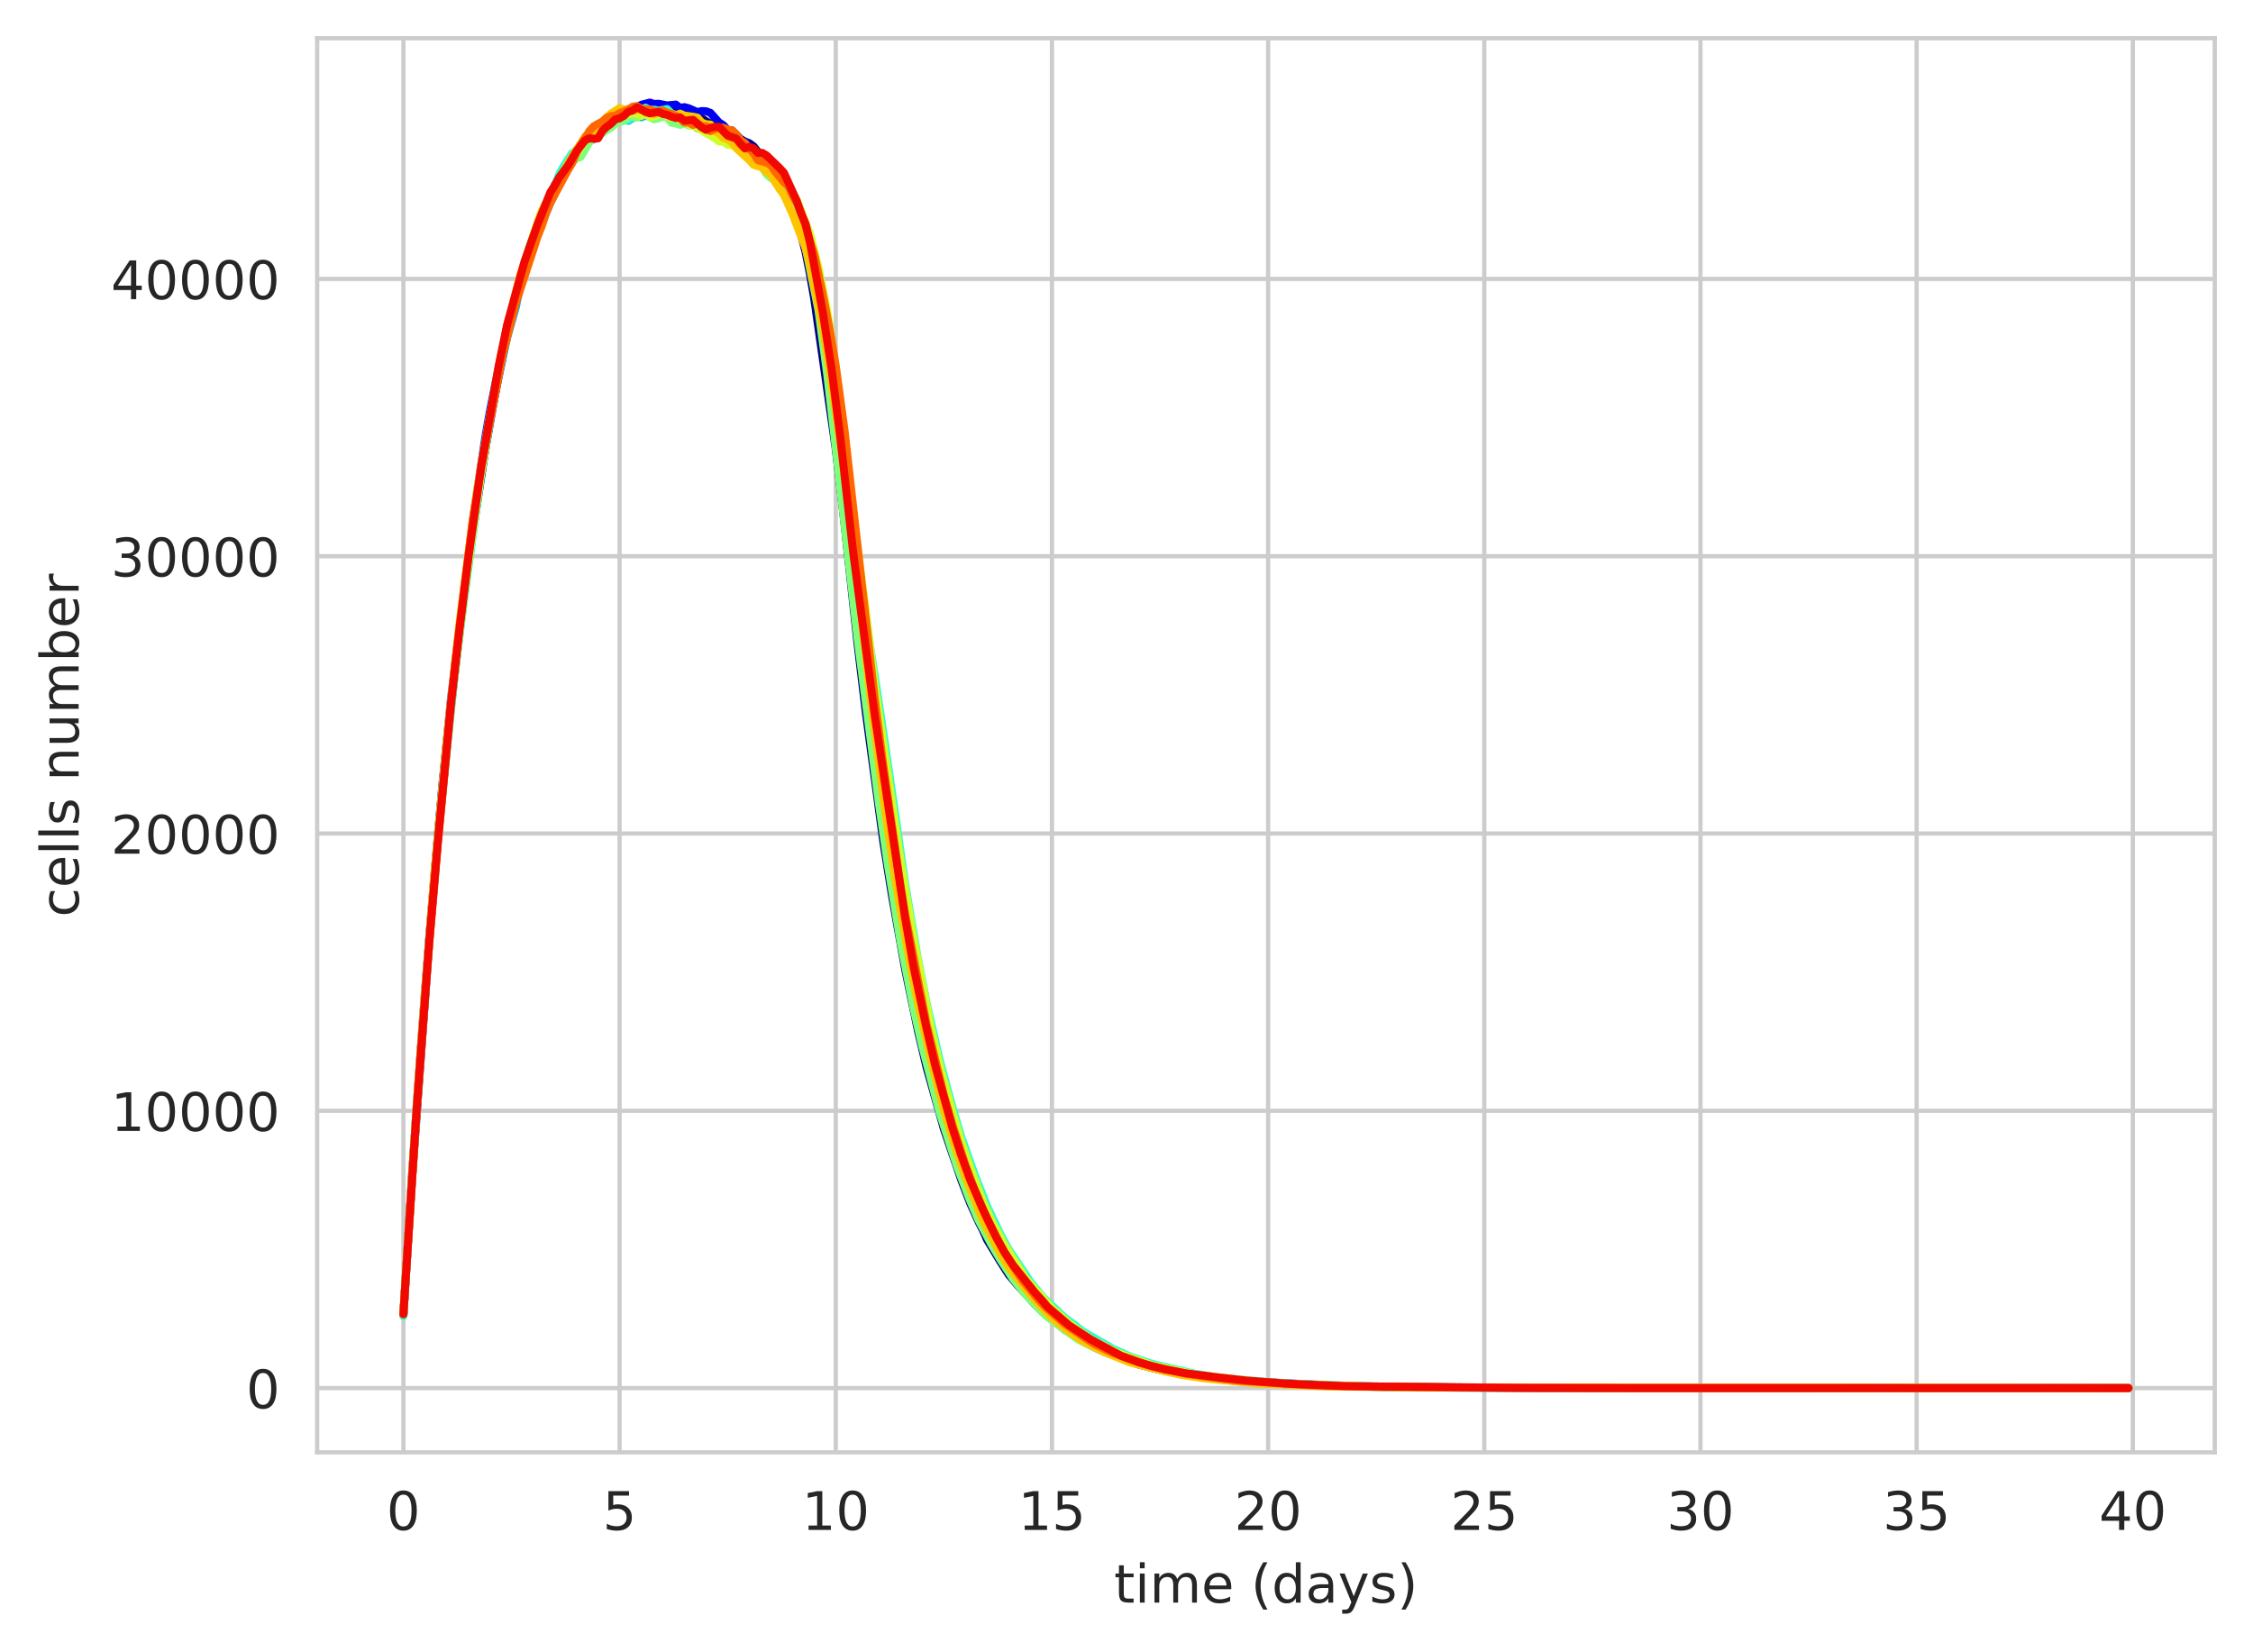 <?xml version="1.0" encoding="utf-8" standalone="no"?>
<!DOCTYPE svg PUBLIC "-//W3C//DTD SVG 1.1//EN"
  "http://www.w3.org/Graphics/SVG/1.1/DTD/svg11.dtd">
<!-- Created with matplotlib (https://matplotlib.org/) -->
<svg height="310.868pt" version="1.1" viewBox="0 0 424.011 310.868" width="424.011pt" xmlns="http://www.w3.org/2000/svg" xmlns:xlink="http://www.w3.org/1999/xlink">
 <defs>
  <style type="text/css">
*{stroke-linecap:butt;stroke-linejoin:round;white-space:pre;}
  </style>
 </defs>
 <g id="figure_1">
  <g id="patch_1">
   <path d="M 0 310.868 
L 424.011 310.868 
L 424.011 0 
L 0 0 
z
" style="fill:#ffffff;"/>
  </g>
  <g id="axes_1">
   <g id="patch_2">
    <path d="M 59.691 273.312 
L 416.811 273.312 
L 416.811 7.2 
L 59.691 7.2 
z
" style="fill:#ffffff;"/>
   </g>
   <g id="matplotlib.axis_1">
    <g id="xtick_1">
     <g id="line2d_1">
      <path clip-path="url(#p241524382b)" d="M 75.923 273.312 
L 75.923 7.2 
" style="fill:none;stroke:#cccccc;stroke-linecap:round;stroke-width:0.8;"/>
     </g>
     <g id="text_1">
      <!-- 0 -->
      <defs>
       <path d="M 31.781 66.406 
Q 24.172 66.406 20.328 58.906 
Q 16.5 51.422 16.5 36.375 
Q 16.5 21.391 20.328 13.891 
Q 24.172 6.391 31.781 6.391 
Q 39.453 6.391 43.281 13.891 
Q 47.125 21.391 47.125 36.375 
Q 47.125 51.422 43.281 58.906 
Q 39.453 66.406 31.781 66.406 
z
M 31.781 74.219 
Q 44.047 74.219 50.516 64.516 
Q 56.984 54.828 56.984 36.375 
Q 56.984 17.969 50.516 8.266 
Q 44.047 -1.422 31.781 -1.422 
Q 19.531 -1.422 13.062 8.266 
Q 6.594 17.969 6.594 36.375 
Q 6.594 54.828 13.062 64.516 
Q 19.531 74.219 31.781 74.219 
z
" id="DejaVuSans-48"/>
      </defs>
      <g style="fill:#262626;" transform="translate(72.742 287.91)scale(0.1 -0.1)">
       <use xlink:href="#DejaVuSans-48"/>
      </g>
     </g>
    </g>
    <g id="xtick_2">
     <g id="line2d_2">
      <path clip-path="url(#p241524382b)" d="M 116.607 273.312 
L 116.607 7.2 
" style="fill:none;stroke:#cccccc;stroke-linecap:round;stroke-width:0.8;"/>
     </g>
     <g id="text_2">
      <!-- 5 -->
      <defs>
       <path d="M 10.797 72.906 
L 49.516 72.906 
L 49.516 64.594 
L 19.828 64.594 
L 19.828 46.734 
Q 21.969 47.469 24.109 47.828 
Q 26.266 48.188 28.422 48.188 
Q 40.625 48.188 47.75 41.5 
Q 54.891 34.812 54.891 23.391 
Q 54.891 11.625 47.562 5.094 
Q 40.234 -1.422 26.906 -1.422 
Q 22.312 -1.422 17.547 -0.641 
Q 12.797 0.141 7.719 1.703 
L 7.719 11.625 
Q 12.109 9.234 16.797 8.062 
Q 21.484 6.891 26.703 6.891 
Q 35.156 6.891 40.078 11.328 
Q 45.016 15.766 45.016 23.391 
Q 45.016 31 40.078 35.438 
Q 35.156 39.891 26.703 39.891 
Q 22.75 39.891 18.812 39.016 
Q 14.891 38.141 10.797 36.281 
z
" id="DejaVuSans-53"/>
      </defs>
      <g style="fill:#262626;" transform="translate(113.426 287.91)scale(0.1 -0.1)">
       <use xlink:href="#DejaVuSans-53"/>
      </g>
     </g>
    </g>
    <g id="xtick_3">
     <g id="line2d_3">
      <path clip-path="url(#p241524382b)" d="M 157.29 273.312 
L 157.29 7.2 
" style="fill:none;stroke:#cccccc;stroke-linecap:round;stroke-width:0.8;"/>
     </g>
     <g id="text_3">
      <!-- 10 -->
      <defs>
       <path d="M 12.406 8.297 
L 28.516 8.297 
L 28.516 63.922 
L 10.984 60.406 
L 10.984 69.391 
L 28.422 72.906 
L 38.281 72.906 
L 38.281 8.297 
L 54.391 8.297 
L 54.391 0 
L 12.406 0 
z
" id="DejaVuSans-49"/>
      </defs>
      <g style="fill:#262626;" transform="translate(150.928 287.91)scale(0.1 -0.1)">
       <use xlink:href="#DejaVuSans-49"/>
       <use x="63.623" xlink:href="#DejaVuSans-48"/>
      </g>
     </g>
    </g>
    <g id="xtick_4">
     <g id="line2d_4">
      <path clip-path="url(#p241524382b)" d="M 197.974 273.312 
L 197.974 7.2 
" style="fill:none;stroke:#cccccc;stroke-linecap:round;stroke-width:0.8;"/>
     </g>
     <g id="text_4">
      <!-- 15 -->
      <g style="fill:#262626;" transform="translate(191.611 287.91)scale(0.1 -0.1)">
       <use xlink:href="#DejaVuSans-49"/>
       <use x="63.623" xlink:href="#DejaVuSans-53"/>
      </g>
     </g>
    </g>
    <g id="xtick_5">
     <g id="line2d_5">
      <path clip-path="url(#p241524382b)" d="M 238.657 273.312 
L 238.657 7.2 
" style="fill:none;stroke:#cccccc;stroke-linecap:round;stroke-width:0.8;"/>
     </g>
     <g id="text_5">
      <!-- 20 -->
      <defs>
       <path d="M 19.188 8.297 
L 53.609 8.297 
L 53.609 0 
L 7.328 0 
L 7.328 8.297 
Q 12.938 14.109 22.625 23.891 
Q 32.328 33.688 34.812 36.531 
Q 39.547 41.844 41.422 45.531 
Q 43.312 49.219 43.312 52.781 
Q 43.312 58.594 39.234 62.25 
Q 35.156 65.922 28.609 65.922 
Q 23.969 65.922 18.812 64.312 
Q 13.672 62.703 7.812 59.422 
L 7.812 69.391 
Q 13.766 71.781 18.938 73 
Q 24.125 74.219 28.422 74.219 
Q 39.75 74.219 46.484 68.547 
Q 53.219 62.891 53.219 53.422 
Q 53.219 48.922 51.531 44.891 
Q 49.859 40.875 45.406 35.406 
Q 44.188 33.984 37.641 27.219 
Q 31.109 20.453 19.188 8.297 
z
" id="DejaVuSans-50"/>
      </defs>
      <g style="fill:#262626;" transform="translate(232.295 287.91)scale(0.1 -0.1)">
       <use xlink:href="#DejaVuSans-50"/>
       <use x="63.623" xlink:href="#DejaVuSans-48"/>
      </g>
     </g>
    </g>
    <g id="xtick_6">
     <g id="line2d_6">
      <path clip-path="url(#p241524382b)" d="M 279.341 273.312 
L 279.341 7.2 
" style="fill:none;stroke:#cccccc;stroke-linecap:round;stroke-width:0.8;"/>
     </g>
     <g id="text_6">
      <!-- 25 -->
      <g style="fill:#262626;" transform="translate(272.978 287.91)scale(0.1 -0.1)">
       <use xlink:href="#DejaVuSans-50"/>
       <use x="63.623" xlink:href="#DejaVuSans-53"/>
      </g>
     </g>
    </g>
    <g id="xtick_7">
     <g id="line2d_7">
      <path clip-path="url(#p241524382b)" d="M 320.025 273.312 
L 320.025 7.2 
" style="fill:none;stroke:#cccccc;stroke-linecap:round;stroke-width:0.8;"/>
     </g>
     <g id="text_7">
      <!-- 30 -->
      <defs>
       <path d="M 40.578 39.312 
Q 47.656 37.797 51.625 33 
Q 55.609 28.219 55.609 21.188 
Q 55.609 10.406 48.188 4.484 
Q 40.766 -1.422 27.094 -1.422 
Q 22.516 -1.422 17.656 -0.516 
Q 12.797 0.391 7.625 2.203 
L 7.625 11.719 
Q 11.719 9.328 16.594 8.109 
Q 21.484 6.891 26.812 6.891 
Q 36.078 6.891 40.938 10.547 
Q 45.797 14.203 45.797 21.188 
Q 45.797 27.641 41.281 31.266 
Q 36.766 34.906 28.719 34.906 
L 20.219 34.906 
L 20.219 43.016 
L 29.109 43.016 
Q 36.375 43.016 40.234 45.922 
Q 44.094 48.828 44.094 54.297 
Q 44.094 59.906 40.109 62.906 
Q 36.141 65.922 28.719 65.922 
Q 24.656 65.922 20.016 65.031 
Q 15.375 64.156 9.812 62.312 
L 9.812 71.094 
Q 15.438 72.656 20.344 73.438 
Q 25.25 74.219 29.594 74.219 
Q 40.828 74.219 47.359 69.109 
Q 53.906 64.016 53.906 55.328 
Q 53.906 49.266 50.438 45.094 
Q 46.969 40.922 40.578 39.312 
z
" id="DejaVuSans-51"/>
      </defs>
      <g style="fill:#262626;" transform="translate(313.662 287.91)scale(0.1 -0.1)">
       <use xlink:href="#DejaVuSans-51"/>
       <use x="63.623" xlink:href="#DejaVuSans-48"/>
      </g>
     </g>
    </g>
    <g id="xtick_8">
     <g id="line2d_8">
      <path clip-path="url(#p241524382b)" d="M 360.708 273.312 
L 360.708 7.2 
" style="fill:none;stroke:#cccccc;stroke-linecap:round;stroke-width:0.8;"/>
     </g>
     <g id="text_8">
      <!-- 35 -->
      <g style="fill:#262626;" transform="translate(354.346 287.91)scale(0.1 -0.1)">
       <use xlink:href="#DejaVuSans-51"/>
       <use x="63.623" xlink:href="#DejaVuSans-53"/>
      </g>
     </g>
    </g>
    <g id="xtick_9">
     <g id="line2d_9">
      <path clip-path="url(#p241524382b)" d="M 401.392 273.312 
L 401.392 7.2 
" style="fill:none;stroke:#cccccc;stroke-linecap:round;stroke-width:0.8;"/>
     </g>
     <g id="text_9">
      <!-- 40 -->
      <defs>
       <path d="M 37.797 64.312 
L 12.891 25.391 
L 37.797 25.391 
z
M 35.203 72.906 
L 47.609 72.906 
L 47.609 25.391 
L 58.016 25.391 
L 58.016 17.188 
L 47.609 17.188 
L 47.609 0 
L 37.797 0 
L 37.797 17.188 
L 4.891 17.188 
L 4.891 26.703 
z
" id="DejaVuSans-52"/>
      </defs>
      <g style="fill:#262626;" transform="translate(395.029 287.91)scale(0.1 -0.1)">
       <use xlink:href="#DejaVuSans-52"/>
       <use x="63.623" xlink:href="#DejaVuSans-48"/>
      </g>
     </g>
    </g>
    <g id="text_10">
     <!-- time (days) -->
     <defs>
      <path d="M 18.312 70.219 
L 18.312 54.688 
L 36.812 54.688 
L 36.812 47.703 
L 18.312 47.703 
L 18.312 18.016 
Q 18.312 11.328 20.141 9.422 
Q 21.969 7.516 27.594 7.516 
L 36.812 7.516 
L 36.812 0 
L 27.594 0 
Q 17.188 0 13.234 3.875 
Q 9.281 7.766 9.281 18.016 
L 9.281 47.703 
L 2.688 47.703 
L 2.688 54.688 
L 9.281 54.688 
L 9.281 70.219 
z
" id="DejaVuSans-116"/>
      <path d="M 9.422 54.688 
L 18.406 54.688 
L 18.406 0 
L 9.422 0 
z
M 9.422 75.984 
L 18.406 75.984 
L 18.406 64.594 
L 9.422 64.594 
z
" id="DejaVuSans-105"/>
      <path d="M 52 44.188 
Q 55.375 50.25 60.062 53.125 
Q 64.75 56 71.094 56 
Q 79.641 56 84.281 50.016 
Q 88.922 44.047 88.922 33.016 
L 88.922 0 
L 79.891 0 
L 79.891 32.719 
Q 79.891 40.578 77.094 44.375 
Q 74.312 48.188 68.609 48.188 
Q 61.625 48.188 57.562 43.547 
Q 53.516 38.922 53.516 30.906 
L 53.516 0 
L 44.484 0 
L 44.484 32.719 
Q 44.484 40.625 41.703 44.406 
Q 38.922 48.188 33.109 48.188 
Q 26.219 48.188 22.156 43.531 
Q 18.109 38.875 18.109 30.906 
L 18.109 0 
L 9.078 0 
L 9.078 54.688 
L 18.109 54.688 
L 18.109 46.188 
Q 21.188 51.219 25.484 53.609 
Q 29.781 56 35.688 56 
Q 41.656 56 45.828 52.969 
Q 50 49.953 52 44.188 
z
" id="DejaVuSans-109"/>
      <path d="M 56.203 29.594 
L 56.203 25.203 
L 14.891 25.203 
Q 15.484 15.922 20.484 11.062 
Q 25.484 6.203 34.422 6.203 
Q 39.594 6.203 44.453 7.469 
Q 49.312 8.734 54.109 11.281 
L 54.109 2.781 
Q 49.266 0.734 44.188 -0.344 
Q 39.109 -1.422 33.891 -1.422 
Q 20.797 -1.422 13.156 6.188 
Q 5.516 13.812 5.516 26.812 
Q 5.516 40.234 12.766 48.109 
Q 20.016 56 32.328 56 
Q 43.359 56 49.781 48.891 
Q 56.203 41.797 56.203 29.594 
z
M 47.219 32.234 
Q 47.125 39.594 43.094 43.984 
Q 39.062 48.391 32.422 48.391 
Q 24.906 48.391 20.391 44.141 
Q 15.875 39.891 15.188 32.172 
z
" id="DejaVuSans-101"/>
      <path id="DejaVuSans-32"/>
      <path d="M 31 75.875 
Q 24.469 64.656 21.281 53.656 
Q 18.109 42.672 18.109 31.391 
Q 18.109 20.125 21.312 9.062 
Q 24.516 -2 31 -13.188 
L 23.188 -13.188 
Q 15.875 -1.703 12.234 9.375 
Q 8.594 20.453 8.594 31.391 
Q 8.594 42.281 12.203 53.312 
Q 15.828 64.359 23.188 75.875 
z
" id="DejaVuSans-40"/>
      <path d="M 45.406 46.391 
L 45.406 75.984 
L 54.391 75.984 
L 54.391 0 
L 45.406 0 
L 45.406 8.203 
Q 42.578 3.328 38.25 0.953 
Q 33.938 -1.422 27.875 -1.422 
Q 17.969 -1.422 11.734 6.484 
Q 5.516 14.406 5.516 27.297 
Q 5.516 40.188 11.734 48.094 
Q 17.969 56 27.875 56 
Q 33.938 56 38.25 53.625 
Q 42.578 51.266 45.406 46.391 
z
M 14.797 27.297 
Q 14.797 17.391 18.875 11.75 
Q 22.953 6.109 30.078 6.109 
Q 37.203 6.109 41.297 11.75 
Q 45.406 17.391 45.406 27.297 
Q 45.406 37.203 41.297 42.844 
Q 37.203 48.484 30.078 48.484 
Q 22.953 48.484 18.875 42.844 
Q 14.797 37.203 14.797 27.297 
z
" id="DejaVuSans-100"/>
      <path d="M 34.281 27.484 
Q 23.391 27.484 19.188 25 
Q 14.984 22.516 14.984 16.5 
Q 14.984 11.719 18.141 8.906 
Q 21.297 6.109 26.703 6.109 
Q 34.188 6.109 38.703 11.406 
Q 43.219 16.703 43.219 25.484 
L 43.219 27.484 
z
M 52.203 31.203 
L 52.203 0 
L 43.219 0 
L 43.219 8.297 
Q 40.141 3.328 35.547 0.953 
Q 30.953 -1.422 24.312 -1.422 
Q 15.922 -1.422 10.953 3.297 
Q 6 8.016 6 15.922 
Q 6 25.141 12.172 29.828 
Q 18.359 34.516 30.609 34.516 
L 43.219 34.516 
L 43.219 35.406 
Q 43.219 41.609 39.141 45 
Q 35.062 48.391 27.688 48.391 
Q 23 48.391 18.547 47.266 
Q 14.109 46.141 10.016 43.891 
L 10.016 52.203 
Q 14.938 54.109 19.578 55.047 
Q 24.219 56 28.609 56 
Q 40.484 56 46.344 49.844 
Q 52.203 43.703 52.203 31.203 
z
" id="DejaVuSans-97"/>
      <path d="M 32.172 -5.078 
Q 28.375 -14.844 24.75 -17.812 
Q 21.141 -20.797 15.094 -20.797 
L 7.906 -20.797 
L 7.906 -13.281 
L 13.188 -13.281 
Q 16.891 -13.281 18.938 -11.516 
Q 21 -9.766 23.484 -3.219 
L 25.094 0.875 
L 2.984 54.688 
L 12.5 54.688 
L 29.594 11.922 
L 46.688 54.688 
L 56.203 54.688 
z
" id="DejaVuSans-121"/>
      <path d="M 44.281 53.078 
L 44.281 44.578 
Q 40.484 46.531 36.375 47.5 
Q 32.281 48.484 27.875 48.484 
Q 21.188 48.484 17.844 46.438 
Q 14.5 44.391 14.5 40.281 
Q 14.5 37.156 16.891 35.375 
Q 19.281 33.594 26.516 31.984 
L 29.594 31.297 
Q 39.156 29.25 43.188 25.516 
Q 47.219 21.781 47.219 15.094 
Q 47.219 7.469 41.188 3.016 
Q 35.156 -1.422 24.609 -1.422 
Q 20.219 -1.422 15.453 -0.562 
Q 10.688 0.297 5.422 2 
L 5.422 11.281 
Q 10.406 8.688 15.234 7.391 
Q 20.062 6.109 24.812 6.109 
Q 31.156 6.109 34.562 8.281 
Q 37.984 10.453 37.984 14.406 
Q 37.984 18.062 35.516 20.016 
Q 33.062 21.969 24.703 23.781 
L 21.578 24.516 
Q 13.234 26.266 9.516 29.906 
Q 5.812 33.547 5.812 39.891 
Q 5.812 47.609 11.281 51.797 
Q 16.75 56 26.812 56 
Q 31.781 56 36.172 55.266 
Q 40.578 54.547 44.281 53.078 
z
" id="DejaVuSans-115"/>
      <path d="M 8.016 75.875 
L 15.828 75.875 
Q 23.141 64.359 26.781 53.312 
Q 30.422 42.281 30.422 31.391 
Q 30.422 20.453 26.781 9.375 
Q 23.141 -1.703 15.828 -13.188 
L 8.016 -13.188 
Q 14.5 -2 17.703 9.062 
Q 20.906 20.125 20.906 31.391 
Q 20.906 42.672 17.703 53.656 
Q 14.5 64.656 8.016 75.875 
z
" id="DejaVuSans-41"/>
     </defs>
     <g style="fill:#262626;" transform="translate(209.662 301.589)scale(0.1 -0.1)">
      <use xlink:href="#DejaVuSans-116"/>
      <use x="39.209" xlink:href="#DejaVuSans-105"/>
      <use x="66.992" xlink:href="#DejaVuSans-109"/>
      <use x="164.404" xlink:href="#DejaVuSans-101"/>
      <use x="225.928" xlink:href="#DejaVuSans-32"/>
      <use x="257.715" xlink:href="#DejaVuSans-40"/>
      <use x="296.729" xlink:href="#DejaVuSans-100"/>
      <use x="360.205" xlink:href="#DejaVuSans-97"/>
      <use x="421.484" xlink:href="#DejaVuSans-121"/>
      <use x="480.664" xlink:href="#DejaVuSans-115"/>
      <use x="532.764" xlink:href="#DejaVuSans-41"/>
     </g>
    </g>
   </g>
   <g id="matplotlib.axis_2">
    <g id="ytick_1">
     <g id="line2d_10">
      <path clip-path="url(#p241524382b)" d="M 59.691 261.216 
L 416.811 261.216 
" style="fill:none;stroke:#cccccc;stroke-linecap:round;stroke-width:0.8;"/>
     </g>
     <g id="text_11">
      <!-- 0 -->
      <g style="fill:#262626;" transform="translate(46.328 265.015)scale(0.1 -0.1)">
       <use xlink:href="#DejaVuSans-48"/>
      </g>
     </g>
    </g>
    <g id="ytick_2">
     <g id="line2d_11">
      <path clip-path="url(#p241524382b)" d="M 59.691 209.035 
L 416.811 209.035 
" style="fill:none;stroke:#cccccc;stroke-linecap:round;stroke-width:0.8;"/>
     </g>
     <g id="text_12">
      <!-- 10000 -->
      <g style="fill:#262626;" transform="translate(20.878 212.835)scale(0.1 -0.1)">
       <use xlink:href="#DejaVuSans-49"/>
       <use x="63.623" xlink:href="#DejaVuSans-48"/>
       <use x="127.246" xlink:href="#DejaVuSans-48"/>
       <use x="190.869" xlink:href="#DejaVuSans-48"/>
       <use x="254.492" xlink:href="#DejaVuSans-48"/>
      </g>
     </g>
    </g>
    <g id="ytick_3">
     <g id="line2d_12">
      <path clip-path="url(#p241524382b)" d="M 59.691 156.855 
L 416.811 156.855 
" style="fill:none;stroke:#cccccc;stroke-linecap:round;stroke-width:0.8;"/>
     </g>
     <g id="text_13">
      <!-- 20000 -->
      <g style="fill:#262626;" transform="translate(20.878 160.654)scale(0.1 -0.1)">
       <use xlink:href="#DejaVuSans-50"/>
       <use x="63.623" xlink:href="#DejaVuSans-48"/>
       <use x="127.246" xlink:href="#DejaVuSans-48"/>
       <use x="190.869" xlink:href="#DejaVuSans-48"/>
       <use x="254.492" xlink:href="#DejaVuSans-48"/>
      </g>
     </g>
    </g>
    <g id="ytick_4">
     <g id="line2d_13">
      <path clip-path="url(#p241524382b)" d="M 59.691 104.674 
L 416.811 104.674 
" style="fill:none;stroke:#cccccc;stroke-linecap:round;stroke-width:0.8;"/>
     </g>
     <g id="text_14">
      <!-- 30000 -->
      <g style="fill:#262626;" transform="translate(20.878 108.473)scale(0.1 -0.1)">
       <use xlink:href="#DejaVuSans-51"/>
       <use x="63.623" xlink:href="#DejaVuSans-48"/>
       <use x="127.246" xlink:href="#DejaVuSans-48"/>
       <use x="190.869" xlink:href="#DejaVuSans-48"/>
       <use x="254.492" xlink:href="#DejaVuSans-48"/>
      </g>
     </g>
    </g>
    <g id="ytick_5">
     <g id="line2d_14">
      <path clip-path="url(#p241524382b)" d="M 59.691 52.493 
L 416.811 52.493 
" style="fill:none;stroke:#cccccc;stroke-linecap:round;stroke-width:0.8;"/>
     </g>
     <g id="text_15">
      <!-- 40000 -->
      <g style="fill:#262626;" transform="translate(20.878 56.293)scale(0.1 -0.1)">
       <use xlink:href="#DejaVuSans-52"/>
       <use x="63.623" xlink:href="#DejaVuSans-48"/>
       <use x="127.246" xlink:href="#DejaVuSans-48"/>
       <use x="190.869" xlink:href="#DejaVuSans-48"/>
       <use x="254.492" xlink:href="#DejaVuSans-48"/>
      </g>
     </g>
    </g>
    <g id="text_16">
     <!-- cells number -->
     <defs>
      <path d="M 48.781 52.594 
L 48.781 44.188 
Q 44.969 46.297 41.141 47.344 
Q 37.312 48.391 33.406 48.391 
Q 24.656 48.391 19.812 42.844 
Q 14.984 37.312 14.984 27.297 
Q 14.984 17.281 19.812 11.734 
Q 24.656 6.203 33.406 6.203 
Q 37.312 6.203 41.141 7.25 
Q 44.969 8.297 48.781 10.406 
L 48.781 2.094 
Q 45.016 0.344 40.984 -0.531 
Q 36.969 -1.422 32.422 -1.422 
Q 20.062 -1.422 12.781 6.344 
Q 5.516 14.109 5.516 27.297 
Q 5.516 40.672 12.859 48.328 
Q 20.219 56 33.016 56 
Q 37.156 56 41.109 55.141 
Q 45.062 54.297 48.781 52.594 
z
" id="DejaVuSans-99"/>
      <path d="M 9.422 75.984 
L 18.406 75.984 
L 18.406 0 
L 9.422 0 
z
" id="DejaVuSans-108"/>
      <path d="M 54.891 33.016 
L 54.891 0 
L 45.906 0 
L 45.906 32.719 
Q 45.906 40.484 42.875 44.328 
Q 39.844 48.188 33.797 48.188 
Q 26.516 48.188 22.312 43.547 
Q 18.109 38.922 18.109 30.906 
L 18.109 0 
L 9.078 0 
L 9.078 54.688 
L 18.109 54.688 
L 18.109 46.188 
Q 21.344 51.125 25.703 53.562 
Q 30.078 56 35.797 56 
Q 45.219 56 50.047 50.172 
Q 54.891 44.344 54.891 33.016 
z
" id="DejaVuSans-110"/>
      <path d="M 8.5 21.578 
L 8.5 54.688 
L 17.484 54.688 
L 17.484 21.922 
Q 17.484 14.156 20.5 10.266 
Q 23.531 6.391 29.594 6.391 
Q 36.859 6.391 41.078 11.031 
Q 45.312 15.672 45.312 23.688 
L 45.312 54.688 
L 54.297 54.688 
L 54.297 0 
L 45.312 0 
L 45.312 8.406 
Q 42.047 3.422 37.719 1 
Q 33.406 -1.422 27.688 -1.422 
Q 18.266 -1.422 13.375 4.438 
Q 8.5 10.297 8.5 21.578 
z
M 31.109 56 
z
" id="DejaVuSans-117"/>
      <path d="M 48.688 27.297 
Q 48.688 37.203 44.609 42.844 
Q 40.531 48.484 33.406 48.484 
Q 26.266 48.484 22.188 42.844 
Q 18.109 37.203 18.109 27.297 
Q 18.109 17.391 22.188 11.75 
Q 26.266 6.109 33.406 6.109 
Q 40.531 6.109 44.609 11.75 
Q 48.688 17.391 48.688 27.297 
z
M 18.109 46.391 
Q 20.953 51.266 25.266 53.625 
Q 29.594 56 35.594 56 
Q 45.562 56 51.781 48.094 
Q 58.016 40.188 58.016 27.297 
Q 58.016 14.406 51.781 6.484 
Q 45.562 -1.422 35.594 -1.422 
Q 29.594 -1.422 25.266 0.953 
Q 20.953 3.328 18.109 8.203 
L 18.109 0 
L 9.078 0 
L 9.078 75.984 
L 18.109 75.984 
z
" id="DejaVuSans-98"/>
      <path d="M 41.109 46.297 
Q 39.594 47.172 37.812 47.578 
Q 36.031 48 33.891 48 
Q 26.266 48 22.188 43.047 
Q 18.109 38.094 18.109 28.812 
L 18.109 0 
L 9.078 0 
L 9.078 54.688 
L 18.109 54.688 
L 18.109 46.188 
Q 20.953 51.172 25.484 53.578 
Q 30.031 56 36.531 56 
Q 37.453 56 38.578 55.875 
Q 39.703 55.766 41.062 55.516 
z
" id="DejaVuSans-114"/>
     </defs>
     <g style="fill:#262626;" transform="translate(14.798 172.568)rotate(-90)scale(0.1 -0.1)">
      <use xlink:href="#DejaVuSans-99"/>
      <use x="54.98" xlink:href="#DejaVuSans-101"/>
      <use x="116.504" xlink:href="#DejaVuSans-108"/>
      <use x="144.287" xlink:href="#DejaVuSans-108"/>
      <use x="172.07" xlink:href="#DejaVuSans-115"/>
      <use x="224.17" xlink:href="#DejaVuSans-32"/>
      <use x="255.957" xlink:href="#DejaVuSans-110"/>
      <use x="319.336" xlink:href="#DejaVuSans-117"/>
      <use x="382.715" xlink:href="#DejaVuSans-109"/>
      <use x="480.127" xlink:href="#DejaVuSans-98"/>
      <use x="543.604" xlink:href="#DejaVuSans-101"/>
      <use x="605.127" xlink:href="#DejaVuSans-114"/>
     </g>
    </g>
   </g>
   <g id="line2d_15">
    <path clip-path="url(#p241524382b)" d="M 75.923 247.346 
L 77.551 221.783 
L 80.805 176.798 
L 82.433 157.157 
L 84.874 132.977 
L 87.315 111.979 
L 88.942 100.353 
L 92.197 78.996 
L 93.824 70.96 
L 96.265 59.052 
L 98.706 50.244 
L 102.774 39.177 
L 103.588 37.789 
L 104.402 35.67 
L 105.215 34.251 
L 106.029 32.555 
L 106.843 30.577 
L 107.657 29.565 
L 108.47 28.788 
L 109.284 27.718 
L 110.098 27.113 
L 110.911 26.137 
L 111.725 25.646 
L 112.539 24.389 
L 114.98 23.345 
L 115.793 22.703 
L 116.607 22.729 
L 117.421 22.5 
L 118.234 21.707 
L 119.862 20.945 
L 120.675 20.825 
L 121.489 20.475 
L 123.116 20.089 
L 123.93 20.298 
L 124.744 20.157 
L 125.557 20.246 
L 127.185 20.694 
L 127.998 21.3 
L 128.812 21.284 
L 129.626 21.957 
L 130.439 21.279 
L 131.253 21.973 
L 132.067 22.234 
L 132.88 22.808 
L 133.694 23.241 
L 134.508 23.507 
L 135.321 23.47 
L 136.135 24.211 
L 136.949 24.525 
L 137.762 24.53 
L 139.39 26.173 
L 140.203 26.633 
L 141.017 26.951 
L 141.831 27.541 
L 143.458 29.612 
L 144.272 30.755 
L 145.899 32.466 
L 149.154 39.417 
L 149.967 42.021 
L 150.781 44.238 
L 151.595 47.406 
L 152.408 51.486 
L 153.222 56.146 
L 157.29 84.558 
L 158.918 98.381 
L 161.359 120.933 
L 162.986 134.407 
L 166.241 158.457 
L 167.868 168.538 
L 170.309 182.214 
L 172.75 193.966 
L 174.377 200.864 
L 177.632 212.443 
L 180.887 222.002 
L 182.514 226.271 
L 184.142 229.892 
L 184.955 231.478 
L 185.769 233.32 
L 188.21 237.338 
L 189.837 239.895 
L 191.465 241.815 
L 194.719 245.4 
L 196.347 246.997 
L 200.415 250.242 
L 202.042 251.291 
L 206.111 253.618 
L 207.738 254.349 
L 210.179 255.241 
L 214.247 256.765 
L 216.688 257.402 
L 219.129 257.97 
L 227.266 259.306 
L 232.962 259.901 
L 238.657 260.329 
L 250.049 260.804 
L 263.068 261.039 
L 307.819 261.216 
L 400.578 261.216 
L 400.578 261.216 
" style="fill:none;stroke:#000080;stroke-linecap:round;stroke-width:1.5;"/>
   </g>
   <g id="line2d_16">
    <path clip-path="url(#p241524382b)" d="M 75.923 247.487 
L 77.551 221 
L 79.178 197.848 
L 80.805 176.391 
L 83.246 148.172 
L 85.687 124.805 
L 87.315 110.972 
L 89.756 93.533 
L 93.824 70.553 
L 95.451 62.961 
L 96.265 59.856 
L 97.079 56.235 
L 99.52 48.168 
L 101.147 43.017 
L 102.774 38.859 
L 103.588 36.985 
L 104.402 35.722 
L 106.843 31.188 
L 107.657 30.327 
L 108.47 28.762 
L 110.098 27.003 
L 110.911 26.481 
L 111.725 26.189 
L 112.539 24.853 
L 114.166 23.439 
L 114.98 22.636 
L 115.793 22.349 
L 116.607 21.889 
L 117.421 21.028 
L 118.234 20.794 
L 119.048 20.355 
L 119.862 20.178 
L 120.675 19.724 
L 122.303 19.296 
L 123.116 19.567 
L 123.93 19.52 
L 125.557 19.839 
L 127.185 19.677 
L 127.998 20.303 
L 128.812 20.157 
L 129.626 20.376 
L 131.253 21.096 
L 132.067 20.893 
L 132.88 20.934 
L 133.694 21.232 
L 135.321 23.048 
L 136.135 23.564 
L 136.949 24.467 
L 137.762 25.125 
L 138.576 26.2 
L 140.203 26.685 
L 141.017 27.509 
L 141.831 28.036 
L 143.458 30.071 
L 144.272 30.447 
L 145.085 31.705 
L 146.713 32.305 
L 147.526 33.933 
L 148.34 34.987 
L 149.154 36.823 
L 149.967 38.984 
L 151.595 42.882 
L 152.408 45.287 
L 154.036 52.504 
L 155.663 61.5 
L 156.477 66.467 
L 158.104 78.25 
L 160.545 98.084 
L 162.986 118.152 
L 164.613 131.427 
L 167.868 156.359 
L 170.309 172.676 
L 172.75 185.898 
L 174.377 193.517 
L 176.005 200.603 
L 177.632 207.089 
L 180.073 215.36 
L 182.514 222.237 
L 184.955 227.873 
L 187.396 232.955 
L 191.465 239.462 
L 193.906 242.687 
L 194.719 243.699 
L 196.347 245.369 
L 198.788 247.8 
L 200.415 249.094 
L 202.042 250.352 
L 203.67 251.453 
L 208.552 254.151 
L 210.993 255.21 
L 215.061 256.629 
L 218.316 257.506 
L 222.384 258.336 
L 233.775 259.87 
L 251.676 260.814 
L 271.204 261.08 
L 302.937 261.174 
L 400.578 261.216 
L 400.578 261.216 
" style="fill:none;stroke:#0000f1;stroke-linecap:round;stroke-width:1.5;"/>
   </g>
   <g id="line2d_17">
    <path clip-path="url(#p241524382b)" d="M 75.923 247.159 
L 78.364 208.832 
L 79.992 186.389 
L 81.619 166.263 
L 83.246 147.697 
L 84.874 131.484 
L 88.942 98.266 
L 91.383 81.897 
L 92.197 77.316 
L 95.451 61.348 
L 96.265 58.734 
L 97.079 55.405 
L 100.333 45.412 
L 101.147 42.929 
L 104.402 34.794 
L 105.215 33.526 
L 106.843 30.285 
L 107.657 29.518 
L 109.284 27.509 
L 110.098 27.238 
L 110.911 25.772 
L 111.725 25.203 
L 112.539 24.879 
L 114.166 23.481 
L 114.98 23.173 
L 115.793 22.469 
L 116.607 22.286 
L 117.421 22.307 
L 118.234 22.051 
L 119.048 22.098 
L 120.675 21.409 
L 121.489 21.008 
L 123.116 21.195 
L 123.93 21.545 
L 124.744 21.561 
L 125.557 21.785 
L 127.185 21.9 
L 128.812 22.124 
L 129.626 22.552 
L 130.439 23.47 
L 131.253 24.112 
L 132.88 24.483 
L 133.694 25.151 
L 135.321 26.027 
L 136.135 25.886 
L 137.762 26.278 
L 138.576 26.241 
L 140.203 28.297 
L 141.017 28.542 
L 142.644 29.654 
L 143.458 29.983 
L 144.272 31.042 
L 145.085 32.388 
L 145.899 32.169 
L 146.713 33.427 
L 147.526 34.345 
L 149.154 37.298 
L 149.967 39.401 
L 150.781 40.737 
L 152.408 44.979 
L 153.222 48.183 
L 155.663 60.19 
L 156.477 64.824 
L 158.104 76.314 
L 160.545 97.337 
L 162.172 113.174 
L 167.054 153.395 
L 169.495 169.305 
L 171.936 183.185 
L 173.564 191.038 
L 176.005 201.902 
L 178.446 211.003 
L 180.887 218.595 
L 182.514 222.957 
L 185.769 230.419 
L 189.024 236.602 
L 191.465 240.286 
L 193.906 243.527 
L 195.533 245.577 
L 199.601 249.162 
L 202.042 250.952 
L 206.924 253.77 
L 211.806 255.695 
L 216.688 257.245 
L 221.57 258.336 
L 228.08 259.291 
L 234.589 260.031 
L 250.049 260.846 
L 263.881 261.044 
L 274.459 261.138 
L 302.124 261.206 
L 400.578 261.216 
L 400.578 261.216 
" style="fill:none;stroke:#004cff;stroke-linecap:round;stroke-width:1.5;"/>
   </g>
   <g id="line2d_18">
    <path clip-path="url(#p241524382b)" d="M 75.923 247.43 
L 78.364 209.103 
L 80.805 176.24 
L 82.433 156.808 
L 84.06 139.755 
L 85.687 125.014 
L 88.128 105.655 
L 89.756 93.82 
L 91.383 83.379 
L 92.197 78.338 
L 93.01 74.154 
L 93.824 70.986 
L 95.451 63.493 
L 97.079 57.805 
L 97.892 53.913 
L 99.52 48.215 
L 100.333 45.861 
L 103.588 38.18 
L 104.402 36.474 
L 105.215 34.303 
L 106.843 30.63 
L 107.657 29.242 
L 108.47 28.141 
L 109.284 27.447 
L 110.911 25.599 
L 112.539 24.175 
L 113.352 23.888 
L 114.98 23.116 
L 117.421 22.568 
L 118.234 22.74 
L 119.862 21.702 
L 120.675 22.077 
L 121.489 21.78 
L 122.303 21.915 
L 123.116 21.696 
L 123.93 21.889 
L 124.744 21.67 
L 125.557 21.67 
L 126.371 22.129 
L 127.185 22.782 
L 127.998 22.912 
L 129.626 22.521 
L 130.439 23.21 
L 131.253 23.058 
L 132.067 23.924 
L 133.694 24.201 
L 134.508 24.368 
L 135.321 24.337 
L 136.135 25.192 
L 137.762 26.596 
L 138.576 26.914 
L 139.39 28.047 
L 140.203 28.339 
L 141.017 28.485 
L 141.831 28.751 
L 142.644 29.148 
L 143.458 29.711 
L 144.272 30.129 
L 145.899 31.981 
L 148.34 36.067 
L 149.967 39.521 
L 151.595 44.583 
L 153.222 50.615 
L 155.663 62.872 
L 157.29 73.658 
L 159.731 92.537 
L 163.8 124.951 
L 166.241 144.978 
L 168.682 162.438 
L 170.309 173.072 
L 172.75 185.857 
L 174.377 193.319 
L 176.005 200.499 
L 180.073 215.047 
L 181.701 219.393 
L 184.142 225.597 
L 185.769 229.026 
L 188.21 233.999 
L 190.651 237.917 
L 192.278 240.307 
L 193.906 242.394 
L 195.533 244.414 
L 196.347 245.191 
L 197.16 246.219 
L 198.788 247.727 
L 200.415 249.094 
L 201.229 249.815 
L 205.297 252.356 
L 208.552 253.937 
L 213.434 255.946 
L 216.688 256.911 
L 219.129 257.589 
L 222.384 258.236 
L 224.011 258.628 
L 225.639 258.847 
L 227.266 259.118 
L 238.657 260.266 
L 260.627 261.002 
L 281.782 261.164 
L 400.578 261.216 
L 400.578 261.216 
" style="fill:none;stroke:#00b0ff;stroke-linecap:round;stroke-width:1.5;"/>
   </g>
   <g id="line2d_19">
    <path clip-path="url(#p241524382b)" d="M 75.923 247.712 
L 78.364 208.801 
L 80.805 176.819 
L 82.433 157.418 
L 85.687 125.854 
L 87.315 113.075 
L 90.569 89.062 
L 93.824 69.911 
L 96.265 58.27 
L 97.892 52.452 
L 98.706 50.145 
L 99.52 46.691 
L 101.147 42.255 
L 101.961 40.528 
L 102.774 38.405 
L 104.402 34.945 
L 105.215 32.832 
L 106.029 31.35 
L 107.657 28.819 
L 108.47 28.417 
L 110.098 25.965 
L 110.911 25.406 
L 111.725 24.645 
L 113.352 23.857 
L 114.166 23.21 
L 114.98 23.241 
L 115.793 22.782 
L 116.607 22.891 
L 118.234 22.552 
L 120.675 20.564 
L 121.489 20.267 
L 122.303 20.679 
L 123.116 20.642 
L 123.93 20.814 
L 125.557 20.522 
L 126.371 21.347 
L 127.185 21.613 
L 127.998 21.576 
L 128.812 21.947 
L 129.626 22.192 
L 130.439 23.027 
L 131.253 23.058 
L 132.067 23.784 
L 132.88 23.966 
L 133.694 24.347 
L 134.508 25.234 
L 135.321 24.436 
L 136.949 25.897 
L 139.39 27.123 
L 140.203 27.927 
L 141.017 28.991 
L 141.831 29.685 
L 142.644 30.614 
L 143.458 30.99 
L 144.272 31.235 
L 145.085 31.793 
L 147.526 34.799 
L 148.34 36.74 
L 149.154 38.3 
L 153.222 50.891 
L 154.849 58.233 
L 156.477 68.116 
L 158.918 86.374 
L 160.545 99.352 
L 162.172 110.988 
L 162.986 116.858 
L 164.613 127.044 
L 166.241 137.887 
L 168.682 154.653 
L 170.309 166.054 
L 172.75 180.43 
L 174.377 188.701 
L 176.818 199.345 
L 179.26 208.378 
L 180.887 213.862 
L 183.328 220.76 
L 185.769 226.98 
L 188.21 232.115 
L 189.837 235.105 
L 191.465 237.521 
L 193.906 241.189 
L 196.347 244.169 
L 200.415 247.999 
L 202.042 249.157 
L 203.67 250.477 
L 209.365 253.765 
L 212.62 255.241 
L 214.247 255.789 
L 215.875 256.353 
L 217.502 256.822 
L 224.825 258.508 
L 229.707 259.275 
L 234.589 259.734 
L 241.098 260.277 
L 254.117 260.835 
L 264.695 261.075 
L 271.204 261.133 
L 400.578 261.216 
L 400.578 261.216 
" style="fill:none;stroke:#29ffce;stroke-linecap:round;stroke-width:1.5;"/>
   </g>
   <g id="line2d_20">
    <path clip-path="url(#p241524382b)" d="M 75.923 246.976 
L 77.551 221.021 
L 79.992 187.417 
L 81.619 166.691 
L 84.06 140.35 
L 85.687 124.633 
L 88.128 104.575 
L 89.756 92.338 
L 92.197 78.537 
L 93.01 74.561 
L 93.824 69.995 
L 95.451 62.502 
L 97.079 55.682 
L 100.333 45.684 
L 101.961 41.822 
L 102.774 39.485 
L 106.843 31.058 
L 107.657 30.541 
L 108.47 29.847 
L 109.284 29.534 
L 110.911 26.779 
L 111.725 25.918 
L 112.539 25.396 
L 113.352 25.062 
L 114.166 24.467 
L 114.98 24.024 
L 115.793 23.298 
L 116.607 22.891 
L 117.421 22.667 
L 118.234 22.046 
L 119.048 22.025 
L 119.862 22.145 
L 120.675 21.477 
L 121.489 21.597 
L 123.116 22.442 
L 123.93 22.27 
L 124.744 21.973 
L 125.557 22.098 
L 126.371 23.1 
L 127.185 23.23 
L 127.998 23.507 
L 128.812 23.199 
L 129.626 23.617 
L 130.439 23.648 
L 131.253 23.914 
L 132.067 24.389 
L 132.88 24.384 
L 133.694 24.493 
L 134.508 25.459 
L 137.762 26.873 
L 138.576 26.586 
L 139.39 27.666 
L 140.203 28.182 
L 141.017 28.887 
L 141.831 29.998 
L 142.644 30.64 
L 143.458 31.48 
L 144.272 32.795 
L 145.085 33.526 
L 145.899 33.823 
L 146.713 35.555 
L 147.526 36.61 
L 149.154 39.49 
L 150.781 43.623 
L 151.595 46.362 
L 154.036 58.405 
L 155.663 70.323 
L 157.29 84.266 
L 161.359 119.895 
L 165.427 151.292 
L 167.054 162.448 
L 169.495 177.336 
L 171.936 189.749 
L 173.564 196.882 
L 176.818 209.317 
L 180.073 219.367 
L 182.514 225.796 
L 184.142 229.568 
L 186.583 234.176 
L 188.21 236.921 
L 190.651 240.672 
L 193.092 243.704 
L 196.347 247.122 
L 197.16 247.873 
L 202.856 252.037 
L 205.297 253.321 
L 206.924 253.999 
L 208.552 254.751 
L 214.247 256.697 
L 218.316 257.772 
L 228.08 259.489 
L 236.216 260.162 
L 253.304 260.825 
L 273.645 261.106 
L 304.565 261.195 
L 400.578 261.216 
L 400.578 261.216 
" style="fill:none;stroke:#7dff7a;stroke-linecap:round;stroke-width:1.5;"/>
   </g>
   <g id="line2d_21">
    <path clip-path="url(#p241524382b)" d="M 75.923 247.101 
L 78.364 209.171 
L 79.992 186.906 
L 82.433 157.178 
L 84.874 132.288 
L 87.315 112.188 
L 89.756 94.426 
L 90.569 88.942 
L 91.383 84.271 
L 92.197 78.573 
L 94.638 65.455 
L 97.079 55.254 
L 97.892 52.942 
L 98.706 49.749 
L 99.52 47.348 
L 100.333 44.353 
L 101.961 39.579 
L 102.774 38.138 
L 104.402 36.182 
L 108.47 28.908 
L 110.098 26.544 
L 110.911 25.667 
L 111.725 25.187 
L 112.539 24.973 
L 113.352 23.898 
L 114.166 23.016 
L 114.98 22.714 
L 115.793 21.905 
L 116.607 21.352 
L 117.421 20.966 
L 118.234 21.508 
L 119.048 21.258 
L 119.862 21.472 
L 120.675 21.832 
L 121.489 21.148 
L 122.303 22.046 
L 123.116 21.874 
L 123.93 21.576 
L 124.744 21.493 
L 126.371 22.166 
L 127.185 21.879 
L 127.998 22.578 
L 128.812 22.688 
L 129.626 23.366 
L 131.253 24.05 
L 134.508 25.991 
L 135.321 26.622 
L 136.135 26.622 
L 136.949 27.227 
L 137.762 27.337 
L 138.576 27.561 
L 139.39 28.041 
L 140.203 28.229 
L 141.017 28.229 
L 141.831 28.626 
L 142.644 28.876 
L 143.458 29.503 
L 144.272 29.972 
L 145.085 30.88 
L 145.899 31.084 
L 146.713 32.153 
L 149.967 37.632 
L 152.408 43.904 
L 154.036 50.317 
L 155.663 58.395 
L 156.477 63.352 
L 158.104 76.794 
L 159.731 90.392 
L 162.986 115.308 
L 164.613 128.735 
L 169.495 162.015 
L 171.936 176.558 
L 175.191 193.298 
L 176.818 200.347 
L 179.26 209.249 
L 180.887 214.791 
L 182.514 219.498 
L 184.955 225.963 
L 186.583 229.631 
L 189.024 234.228 
L 191.465 238.027 
L 193.092 240.646 
L 197.974 246.141 
L 201.229 249.047 
L 205.297 252.027 
L 210.179 254.537 
L 216.688 256.875 
L 222.384 258.111 
L 224.825 258.67 
L 236.216 259.985 
L 241.098 260.345 
L 246.794 260.6 
L 255.745 260.861 
L 259.813 260.971 
L 267.95 261.075 
L 272.832 261.138 
L 400.578 261.216 
L 400.578 261.216 
" style="fill:none;stroke:#ceff29;stroke-linecap:round;stroke-width:1.5;"/>
   </g>
   <g id="line2d_22">
    <path clip-path="url(#p241524382b)" d="M 75.923 247.357 
L 78.364 209.124 
L 79.992 186.676 
L 81.619 166.028 
L 84.06 139.494 
L 86.501 116.999 
L 88.942 98.188 
L 90.569 87.564 
L 93.824 69.337 
L 95.451 61.453 
L 97.892 51.778 
L 101.961 39.819 
L 102.774 38.425 
L 103.588 36.651 
L 104.402 35.712 
L 105.215 33.781 
L 106.843 30.828 
L 108.47 28.193 
L 109.284 27.123 
L 110.098 25.667 
L 110.911 25.271 
L 111.725 24.629 
L 112.539 23.319 
L 113.352 23.163 
L 114.166 22.103 
L 114.98 21.383 
L 116.607 20.35 
L 117.421 20.621 
L 118.234 20.501 
L 119.048 20.856 
L 119.862 20.773 
L 120.675 20.564 
L 121.489 21.227 
L 122.303 20.992 
L 123.116 21.529 
L 123.93 21.175 
L 124.744 21.117 
L 126.371 21.394 
L 127.185 21.748 
L 127.998 21.373 
L 128.812 21.754 
L 130.439 21.962 
L 131.253 22.135 
L 132.067 23.058 
L 132.88 23.382 
L 133.694 23.434 
L 134.508 24.681 
L 135.321 25.145 
L 136.135 25.965 
L 136.949 26.226 
L 137.762 26.82 
L 138.576 27.885 
L 141.017 30.118 
L 141.831 31.021 
L 143.458 31.527 
L 144.272 32.409 
L 145.085 32.863 
L 145.899 34.329 
L 147.526 36.657 
L 149.154 40.267 
L 151.595 46.654 
L 152.408 49.738 
L 154.849 61.568 
L 156.477 71.92 
L 158.918 88.717 
L 159.731 94.379 
L 161.359 108.968 
L 163.8 131.166 
L 165.427 143.731 
L 167.054 155.936 
L 168.682 166.654 
L 171.123 180.597 
L 172.75 188.768 
L 175.191 199.424 
L 177.632 208.931 
L 180.073 216.868 
L 181.701 221.553 
L 184.955 229.678 
L 188.21 235.809 
L 189.837 238.554 
L 194.719 244.596 
L 197.974 248.061 
L 201.229 250.597 
L 203.67 252.324 
L 207.738 254.406 
L 212.62 256.389 
L 219.943 258.236 
L 222.384 258.748 
L 226.452 259.369 
L 228.893 259.598 
L 236.216 260.303 
L 247.608 260.825 
L 250.049 260.929 
L 272.832 261.117 
L 400.578 261.216 
L 400.578 261.216 
" style="fill:none;stroke:#ffc400;stroke-linecap:round;stroke-width:1.5;"/>
   </g>
   <g id="line2d_23">
    <path clip-path="url(#p241524382b)" d="M 75.923 247.252 
L 77.551 221.433 
L 79.178 198.057 
L 80.805 177.414 
L 82.433 158.347 
L 84.874 132.716 
L 85.687 124.654 
L 88.942 98.157 
L 90.569 87.929 
L 94.638 66.64 
L 97.079 57.049 
L 101.147 44.588 
L 101.961 42.527 
L 102.774 40.064 
L 103.588 38.123 
L 106.843 32.08 
L 107.657 30.75 
L 108.47 28.756 
L 109.284 27.144 
L 110.098 26.074 
L 110.911 24.671 
L 111.725 23.778 
L 113.352 22.876 
L 114.166 22.176 
L 114.98 21.858 
L 115.793 21.79 
L 116.607 21.295 
L 118.234 20.653 
L 119.048 20.084 
L 119.862 19.964 
L 120.675 20.527 
L 122.303 20.595 
L 123.116 20.924 
L 123.93 20.966 
L 124.744 20.794 
L 125.557 21.221 
L 126.371 21.415 
L 127.185 21.785 
L 127.998 22.322 
L 128.812 23.053 
L 129.626 23.079 
L 130.439 23.507 
L 131.253 23.241 
L 132.067 23.789 
L 132.88 23.752 
L 133.694 24.671 
L 135.321 23.935 
L 136.135 24.034 
L 136.949 24.368 
L 137.762 24.566 
L 138.576 25.307 
L 139.39 26.413 
L 140.203 26.92 
L 141.017 27.989 
L 141.831 28.866 
L 142.644 30.17 
L 144.272 30.614 
L 145.085 31.073 
L 145.899 32.31 
L 147.526 34.282 
L 148.34 35.013 
L 149.154 36.75 
L 149.967 38.201 
L 150.781 40.059 
L 151.595 42.422 
L 152.408 45.355 
L 153.222 47.755 
L 154.849 55.405 
L 156.477 63.785 
L 157.29 68.857 
L 158.918 80.754 
L 164.613 131.417 
L 166.241 144.055 
L 169.495 166.785 
L 170.309 171.804 
L 174.377 192.718 
L 177.632 206.035 
L 179.26 211.697 
L 181.701 219.258 
L 183.328 223.604 
L 185.769 229.292 
L 189.024 235.71 
L 191.465 239.483 
L 192.278 240.719 
L 195.533 244.701 
L 197.16 246.329 
L 200.415 249.173 
L 204.483 252.001 
L 206.111 253.024 
L 209.365 254.599 
L 216.688 257.099 
L 223.198 258.492 
L 226.452 258.988 
L 232.962 259.823 
L 246.794 260.699 
L 258.186 260.966 
L 282.596 261.169 
L 306.192 261.211 
L 400.578 261.216 
L 400.578 261.216 
" style="fill:none;stroke:#ff6800;stroke-linecap:round;stroke-width:1.5;"/>
   </g>
   <g id="line2d_24">
    <path clip-path="url(#p241524382b)" d="M 75.923 247.326 
L 78.364 209.557 
L 80.805 176.934 
L 82.433 158.138 
L 84.874 132.272 
L 86.501 118.194 
L 88.128 105.118 
L 90.569 87.726 
L 93.824 68.993 
L 95.451 61.072 
L 98.706 49.232 
L 101.147 42.276 
L 103.588 36.156 
L 104.402 34.919 
L 105.215 33.411 
L 106.843 31.245 
L 108.47 28.516 
L 110.098 26.419 
L 110.911 26.022 
L 111.725 26.106 
L 112.539 26.043 
L 113.352 24.639 
L 114.166 23.867 
L 114.98 23.288 
L 115.793 22.458 
L 116.607 22.255 
L 117.421 21.785 
L 118.234 21.034 
L 119.048 20.788 
L 119.862 20.204 
L 121.489 21.049 
L 122.303 21.336 
L 123.93 21.07 
L 124.744 21.446 
L 125.557 21.602 
L 126.371 21.962 
L 127.185 22.197 
L 127.998 22.082 
L 128.812 22.703 
L 130.439 22.552 
L 132.067 23.982 
L 132.88 24.436 
L 133.694 24.055 
L 134.508 23.893 
L 135.321 23.872 
L 136.949 25.526 
L 138.576 26.09 
L 139.39 27.107 
L 140.203 27.927 
L 141.017 27.655 
L 141.831 27.916 
L 142.644 28.782 
L 143.458 28.767 
L 144.272 29.252 
L 146.713 31.621 
L 147.526 32.492 
L 149.967 37.857 
L 150.781 40.22 
L 151.595 42.135 
L 152.408 45.47 
L 154.849 58.797 
L 156.477 69.296 
L 158.104 81.939 
L 160.545 103.792 
L 164.613 134.537 
L 170.309 172.561 
L 171.936 181.933 
L 174.377 193.553 
L 176.005 200.525 
L 179.26 212.328 
L 180.887 217.348 
L 182.514 221.851 
L 184.955 227.57 
L 187.396 232.684 
L 189.024 235.611 
L 190.651 238.09 
L 194.719 243.188 
L 196.347 244.983 
L 197.16 245.958 
L 201.229 249.439 
L 205.297 252.09 
L 210.993 255.158 
L 214.247 256.353 
L 215.875 256.828 
L 219.129 257.678 
L 223.198 258.45 
L 226.452 258.852 
L 228.893 259.171 
L 234.589 259.802 
L 241.912 260.365 
L 253.304 260.861 
L 286.664 261.179 
L 307.819 261.206 
L 400.578 261.216 
L 400.578 261.216 
" style="fill:none;stroke:#f10800;stroke-linecap:round;stroke-width:1.5;"/>
   </g>
   <g id="patch_3">
    <path d="M 59.691 273.312 
L 59.691 7.2 
" style="fill:none;stroke:#cccccc;stroke-linecap:square;stroke-linejoin:miter;stroke-width:0.8;"/>
   </g>
   <g id="patch_4">
    <path d="M 416.811 273.312 
L 416.811 7.2 
" style="fill:none;stroke:#cccccc;stroke-linecap:square;stroke-linejoin:miter;stroke-width:0.8;"/>
   </g>
   <g id="patch_5">
    <path d="M 59.691 273.312 
L 416.811 273.312 
" style="fill:none;stroke:#cccccc;stroke-linecap:square;stroke-linejoin:miter;stroke-width:0.8;"/>
   </g>
   <g id="patch_6">
    <path d="M 59.691 7.2 
L 416.811 7.2 
" style="fill:none;stroke:#cccccc;stroke-linecap:square;stroke-linejoin:miter;stroke-width:0.8;"/>
   </g>
  </g>
 </g>
 <defs>
  <clipPath id="p241524382b">
   <rect height="266.112" width="357.12" x="59.691" y="7.2"/>
  </clipPath>
 </defs>
</svg>
